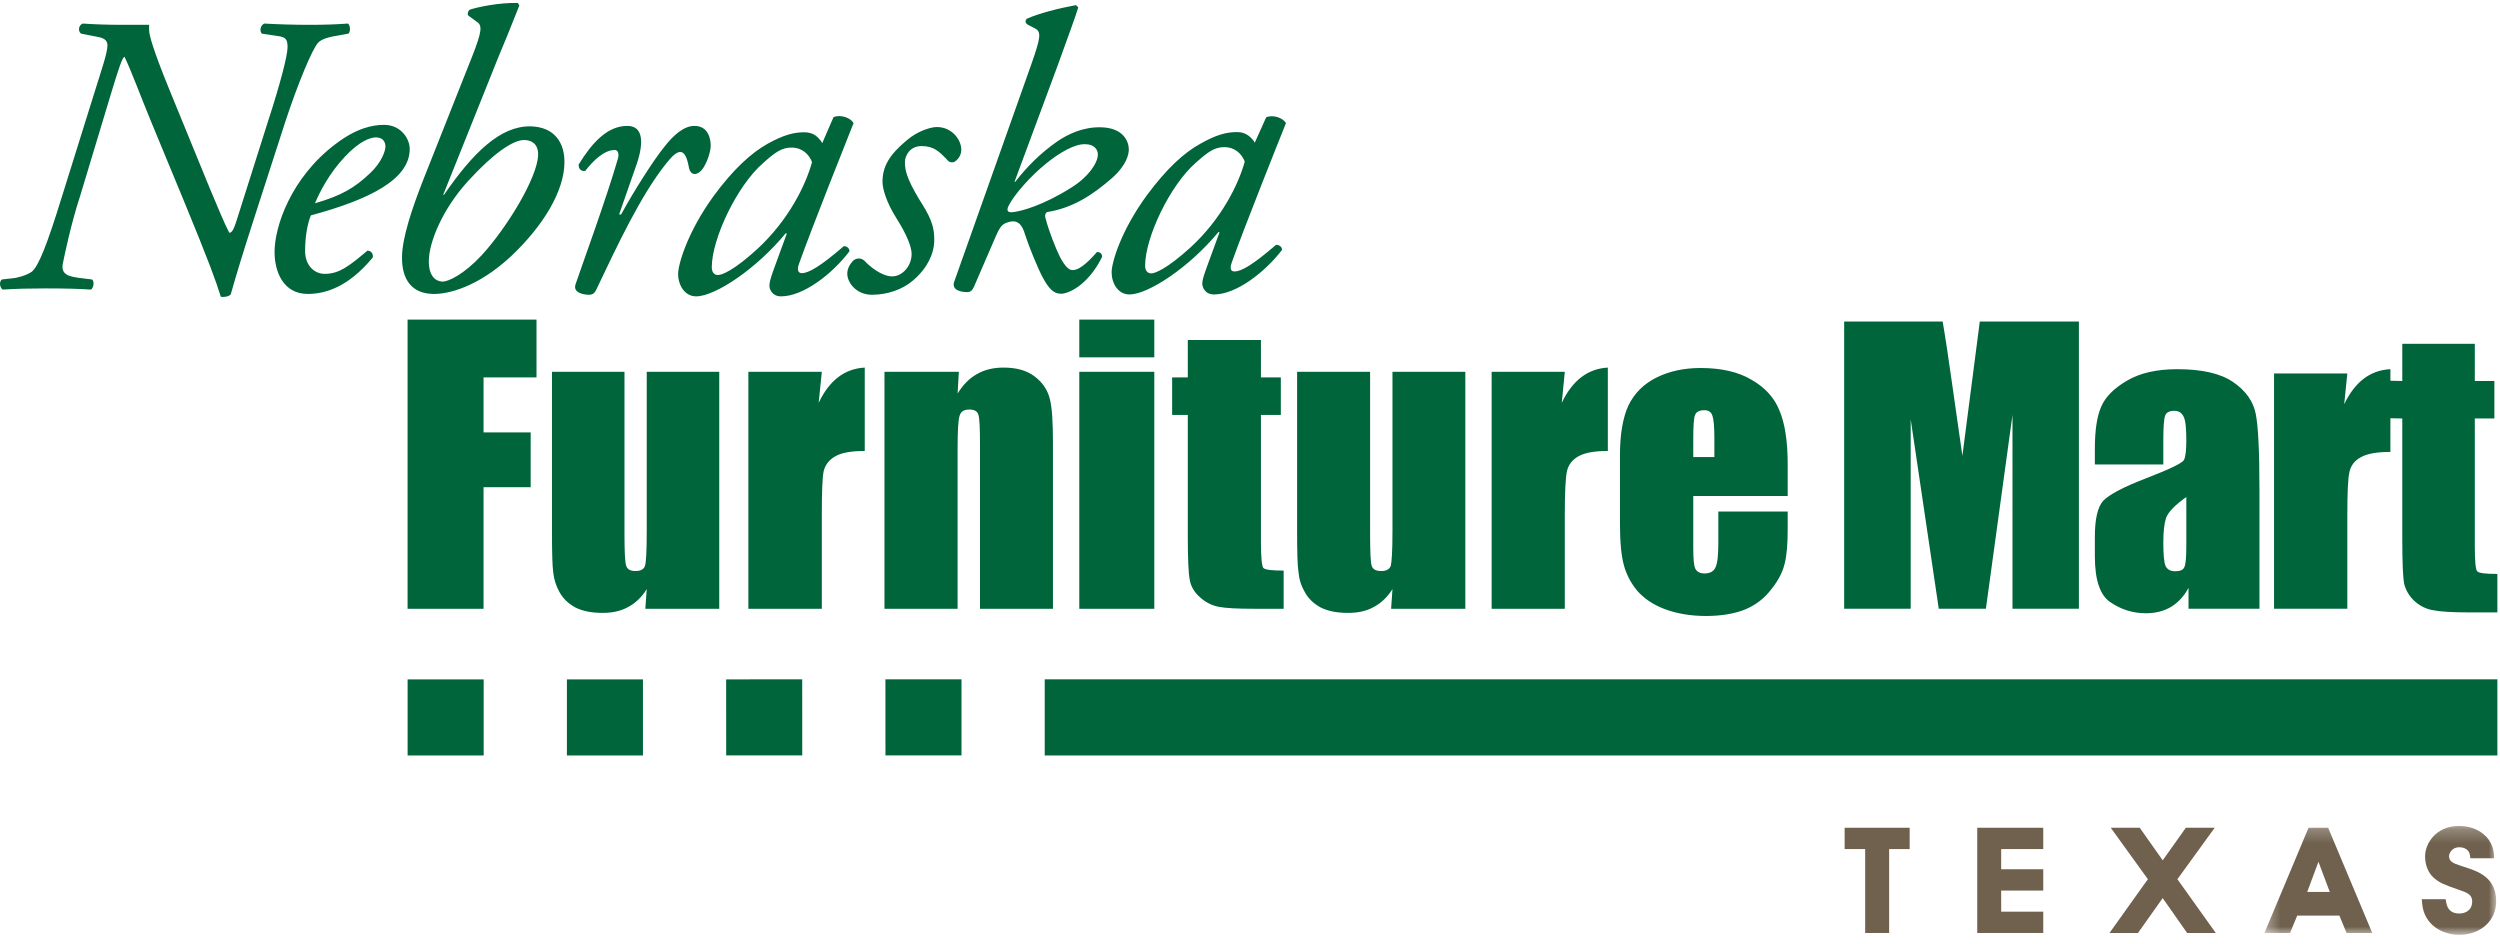 <?xml version="1.0" encoding="UTF-8"?>
<svg width="180px" height="68px" viewBox="0 0 180 68" version="1.1" xmlns="http://www.w3.org/2000/svg" xmlns:xlink="http://www.w3.org/1999/xlink">
    <!-- Generator: Sketch 42 (36781) - http://www.bohemiancoding.com/sketch -->
    <title>logo--nfm</title>
    <desc>Created with Sketch.</desc>
    <defs>
        <polygon id="path-1" points="0.346 8.054 17.032 8.054 17.032 0.235 0.346 0.235"></polygon>
    </defs>
    <g id="Page-1" stroke="none" stroke-width="1" fill="none" fill-rule="evenodd">
        <g id="logo--nfm">
            <path d="M75.22,48.91 L179.811,48.91 L179.811,54.395 L75.22,54.394 L75.22,48.91 Z M123.435,32.91 L123.435,31.653 C123.435,30.762 123.392,30.193 123.29,29.929 C123.212,29.661 123.007,29.535 122.716,29.535 C122.342,29.535 122.117,29.661 122.049,29.877 C121.948,30.086 121.915,30.677 121.915,31.653 L121.915,32.91 L123.435,32.91 Z M128.714,35.712 L121.915,35.712 L121.915,39.445 C121.915,40.231 121.959,40.732 122.06,40.942 C122.183,41.171 122.399,41.289 122.727,41.289 C123.12,41.289 123.392,41.137 123.517,40.847 C123.662,40.547 123.719,39.963 123.719,39.097 L123.719,36.83 L128.714,36.83 L128.714,38.097 C128.714,39.175 128.646,39.997 128.5,40.557 C128.375,41.129 128.07,41.757 127.563,42.389 C127.078,43.047 126.456,43.533 125.692,43.864 C124.935,44.177 123.978,44.351 122.827,44.351 C121.723,44.351 120.731,44.177 119.884,43.864 C119.038,43.548 118.384,43.103 117.889,42.544 C117.426,41.988 117.098,41.363 116.918,40.691 C116.738,40.029 116.638,39.056 116.638,37.77 L116.638,32.745 C116.638,31.242 116.852,30.063 117.245,29.193 C117.675,28.32 118.34,27.644 119.266,27.183 C120.2,26.719 121.26,26.496 122.455,26.496 C123.932,26.496 125.162,26.778 126.097,27.336 C127.078,27.892 127.744,28.625 128.117,29.547 C128.511,30.468 128.714,31.762 128.714,33.433 L128.714,35.712 Z M112.665,26.77 L112.448,29.004 C113.215,27.383 114.332,26.543 115.764,26.466 L115.764,32.471 C114.806,32.471 114.119,32.591 113.644,32.854 C113.204,33.103 112.922,33.471 112.822,33.92 C112.719,34.377 112.665,35.449 112.665,37.093 L112.665,43.832 L107.398,43.832 L107.398,26.77 L112.665,26.77 Z M105.503,26.77 L105.503,43.832 L100.16,43.832 L100.258,42.415 C99.888,42.998 99.437,43.43 98.896,43.712 C98.366,44.005 97.758,44.128 97.058,44.128 C96.268,44.128 95.625,44.005 95.097,43.742 C94.578,43.463 94.192,43.087 93.946,42.63 C93.686,42.191 93.539,41.724 93.495,41.222 C93.415,40.732 93.392,39.751 93.392,38.28 L93.392,26.77 L98.647,26.77 L98.647,38.38 C98.647,39.707 98.682,40.505 98.76,40.735 C98.838,40.996 99.076,41.115 99.448,41.115 C99.832,41.115 100.057,40.978 100.136,40.732 C100.204,40.487 100.258,39.647 100.258,38.247 L100.258,26.77 L105.503,26.77 Z M90.787,24.482 L90.787,27.175 L92.22,27.175 L92.22,29.877 L90.787,29.877 L90.787,39.004 C90.787,40.137 90.856,40.754 90.957,40.888 C91.081,41.026 91.567,41.082 92.423,41.082 L92.423,43.832 L90.315,43.832 C89.107,43.832 88.263,43.79 87.744,43.69 C87.236,43.589 86.797,43.363 86.392,42.998 C85.995,42.642 85.748,42.229 85.669,41.78 C85.568,41.326 85.521,40.242 85.521,38.536 L85.521,29.877 L84.394,29.877 L84.394,27.175 L85.521,27.175 L85.521,24.482 L90.787,24.482 Z M77.709,43.832 L83.11,43.832 L83.11,26.77 L77.709,26.77 L77.709,43.832 Z M77.709,25.727 L83.11,25.727 L83.11,23.01 L77.709,23.01 L77.709,25.727 Z M69.038,26.77 L68.947,28.331 C69.343,27.7 69.794,27.235 70.347,26.93 C70.886,26.618 71.53,26.466 72.25,26.466 C73.153,26.466 73.899,26.659 74.473,27.087 C75.036,27.51 75.409,28.035 75.578,28.688 C75.747,29.309 75.813,30.368 75.813,31.879 L75.813,43.832 L70.56,43.832 L70.56,32.022 C70.56,30.836 70.525,30.119 70.448,29.873 C70.368,29.602 70.154,29.487 69.794,29.487 C69.421,29.487 69.185,29.617 69.094,29.929 C68.992,30.212 68.947,31.01 68.947,32.297 L68.947,43.832 L63.682,43.832 L63.682,26.77 L69.038,26.77 Z M59.171,26.77 L58.945,29.004 C59.713,27.383 60.818,26.543 62.262,26.466 L62.262,32.471 C61.303,32.471 60.592,32.591 60.142,32.854 C59.689,33.103 59.419,33.471 59.307,33.92 C59.205,34.377 59.171,35.449 59.171,37.093 L59.171,43.832 L53.883,43.832 L53.883,26.77 L59.171,26.77 Z M51.786,26.77 L51.786,43.832 L46.463,43.832 L46.565,42.415 C46.205,42.998 45.752,43.43 45.212,43.712 C44.683,44.005 44.074,44.128 43.386,44.128 C42.608,44.128 41.953,44.005 41.435,43.742 C40.917,43.463 40.533,43.087 40.284,42.63 C40.037,42.191 39.889,41.724 39.833,41.222 C39.767,40.732 39.743,39.751 39.743,38.28 L39.743,26.77 L44.963,26.77 L44.963,38.38 C44.963,39.707 44.997,40.505 45.088,40.735 C45.165,40.996 45.403,41.115 45.752,41.115 C46.136,41.115 46.374,40.978 46.44,40.732 C46.521,40.487 46.565,39.647 46.565,38.247 L46.565,26.77 L51.786,26.77 Z M29.345,23.01 L38.628,23.01 L38.628,27.175 L34.815,27.175 L34.815,31.133 L38.209,31.133 L38.209,35.079 L34.815,35.079 L34.815,43.832 L29.345,43.832 L29.345,23.01 L29.345,23.01 Z" id="Fill-1" fill="#00653A"></path>
            <polyline id="Fill-2" fill="#00653A" points="34.825 54.394 29.348 54.395 29.348 48.918 34.825 48.917 34.825 54.394"></polyline>
            <polyline id="Fill-3" fill="#00653A" points="46.293 54.393 40.817 54.393 40.817 48.916 46.292 48.915 46.293 54.393"></polyline>
            <polyline id="Fill-4" fill="#00653A" points="57.762 54.39 52.285 54.39 52.283 48.915 57.759 48.913 57.762 54.39"></polyline>
            <g id="Group-8" fill="#00653A">
                <polyline id="Fill-5" points="69.228 54.387 63.753 54.39 63.751 48.913 69.228 48.911 69.228 54.387"></polyline>
                <path d="M88.155,10.595 C87.457,10.595 87.006,10.907 86.091,11.724 C84.231,13.349 82.449,17.102 82.449,19.13 C82.449,19.481 82.619,19.684 82.89,19.684 C83.183,19.684 84.062,19.317 85.708,17.823 C87.93,15.782 89.158,13.315 89.623,11.633 C89.408,11.082 88.922,10.595 88.155,10.595 Z M90.343,10.275 L91.164,8.447 C91.661,8.228 92.406,8.5 92.587,8.871 C92.158,9.941 89.623,16.274 88.696,18.874 C88.505,19.388 88.652,19.544 88.887,19.544 C89.385,19.544 90.23,19.049 91.876,17.626 C92.101,17.626 92.305,17.757 92.305,17.994 C91.077,19.598 89.012,21.201 87.41,21.201 C86.733,21.201 86.565,20.647 86.565,20.424 C86.565,20.216 86.622,19.978 86.858,19.317 L87.806,16.73 L87.727,16.708 C85.652,19.228 82.676,21.201 81.322,21.201 C80.499,21.201 80.037,20.402 80.037,19.598 C80.037,18.934 80.678,16.642 82.597,14.028 C83.995,12.149 85.245,10.993 86.443,10.339 C87.581,9.699 88.303,9.51 89.069,9.51 C89.385,9.51 89.588,9.589 89.757,9.684 C89.881,9.74 90.209,10 90.343,10.275 Z M79.045,11.138 C79.057,10.788 78.797,10.383 78.142,10.383 C77.387,10.353 76.305,10.974 75.313,11.781 C74.23,12.65 73.002,14.025 72.605,14.842 C72.483,15.117 72.505,15.315 72.888,15.278 C73.497,15.229 75.12,14.786 77.162,13.49 C78.391,12.72 79.032,11.729 79.045,11.138 Z M68.706,20.275 L74.252,4.638 C74.952,2.646 74.986,2.279 74.501,2.037 L73.994,1.773 C73.813,1.655 73.79,1.488 73.936,1.346 C74.816,0.956 76.237,0.595 77.466,0.368 L77.635,0.528 C77.398,1.312 77.026,2.279 76.159,4.698 L73.046,13.088 L73.101,13.088 C73.959,11.984 74.918,11.027 76.102,10.198 C76.914,9.637 77.983,9.146 79.226,9.164 C80.882,9.186 81.276,10.175 81.276,10.781 C81.265,11.108 81.13,11.877 80.06,12.825 C78.683,14.028 77.241,14.976 75.402,15.267 C75.188,15.382 75.243,15.631 75.302,15.802 C75.517,16.622 76.012,17.893 76.317,18.5 C76.655,19.13 76.937,19.447 77.217,19.447 C77.602,19.466 78.153,19.097 78.989,18.139 C79.236,18.158 79.36,18.28 79.349,18.5 C78.3,20.613 76.856,21.163 76.383,21.149 C75.864,21.149 75.517,20.788 75.086,19.993 C74.736,19.357 74.061,17.693 73.813,16.912 C73.597,16.155 73.282,15.857 72.764,15.954 C72.19,16.084 72.043,16.217 71.672,17.069 L70.113,20.677 C69.989,20.926 69.867,21.033 69.617,21.033 C69.292,21.033 68.468,20.926 68.706,20.275 Z M67.452,9.146 C68.547,9.146 69.214,10.067 69.214,10.781 C69.214,11.223 68.92,11.549 68.68,11.673 C68.478,11.724 68.31,11.673 68.131,11.432 C67.633,10.941 67.262,10.517 66.348,10.517 C65.503,10.517 65.153,11.223 65.153,11.673 C65.153,12.261 65.299,12.862 66.134,14.273 C66.888,15.467 67.318,16.183 67.262,17.44 C67.228,18.221 66.822,19.273 65.738,20.193 C64.973,20.851 63.888,21.223 62.773,21.223 C61.669,21.223 61.004,20.361 61.004,19.703 C61.004,19.423 61.117,19.097 61.431,18.766 C61.669,18.559 61.996,18.559 62.232,18.766 C62.604,19.176 63.485,19.9 64.239,19.9 C64.95,19.9 65.637,19.176 65.637,18.28 C65.637,17.79 65.299,16.912 64.565,15.749 C63.802,14.549 63.54,13.572 63.54,13.088 C63.54,11.984 64.037,11.138 65.299,10.091 C66.134,9.379 67.08,9.146 67.452,9.146 Z M56.99,10.625 C56.301,10.625 55.828,10.941 54.926,11.757 C53.054,13.393 51.248,17.198 51.248,19.249 C51.248,19.598 51.429,19.803 51.69,19.803 C51.995,19.803 52.874,19.442 54.542,17.915 C56.765,15.857 58.004,13.363 58.465,11.673 C58.252,11.108 57.756,10.625 56.99,10.625 Z M59.2,10.31 L60.012,8.436 C60.53,8.213 61.284,8.5 61.454,8.871 C61.027,9.948 58.465,16.358 57.53,18.989 C57.349,19.481 57.497,19.667 57.734,19.667 C58.23,19.667 59.086,19.161 60.756,17.723 C60.958,17.723 61.162,17.857 61.162,18.091 C59.932,19.718 57.845,21.338 56.235,21.338 C55.567,21.338 55.398,20.788 55.398,20.577 C55.398,20.361 55.457,20.101 55.692,19.442 L56.651,16.816 L56.572,16.793 C54.485,19.339 51.498,21.338 50.122,21.338 C49.299,21.338 48.825,20.535 48.825,19.718 C48.825,19.049 49.479,16.73 51.396,14.092 C52.806,12.182 54.068,11.027 55.265,10.353 C56.415,9.717 57.147,9.524 57.902,9.524 C58.23,9.524 58.443,9.603 58.612,9.689 C58.738,9.755 59.053,10.004 59.2,10.31 Z M45.16,9.065 C46.649,9.065 46.109,11.027 45.849,11.795 L44.575,15.441 L44.721,15.441 C45.601,13.817 47.056,11.521 47.832,10.573 C48.508,9.699 49.255,9.065 49.999,9.065 C51.024,9.065 51.171,10.048 51.171,10.491 C51.171,10.918 50.901,11.757 50.552,12.208 C50.191,12.65 49.727,12.665 49.603,12.067 C49.468,11.323 49.276,10.941 48.982,10.941 C48.713,10.941 48.397,11.223 47.947,11.795 C46.142,14.062 44.495,17.566 42.917,20.885 C42.806,21.112 42.659,21.223 42.409,21.223 C42.092,21.223 41.225,21.112 41.439,20.472 C41.824,19.324 43.683,14.233 44.495,11.408 C44.575,11.093 44.517,10.8 44.26,10.8 C43.481,10.8 42.681,11.599 42.14,12.303 C41.858,12.35 41.644,12.182 41.665,11.844 C42.624,10.275 43.739,9.065 45.16,9.065 Z M37.742,10.082 C36.963,10.067 35.531,11.027 33.705,13.033 C31.833,15.084 30.897,17.44 30.875,18.766 C30.863,19.892 31.371,20.263 31.867,20.275 C32.296,20.275 33.4,19.751 34.674,18.385 C36.501,16.399 38.711,12.772 38.746,11.138 C38.756,10.35 38.26,10.082 37.742,10.082 Z M35.846,4.203 L31.911,14.025 L31.969,14.025 C34.054,10.993 36.027,9.065 38.193,9.097 C39.907,9.13 40.674,10.265 40.64,11.748 C40.605,13.732 39.174,16.207 36.794,18.451 C34.381,20.696 32.228,21.186 31.202,21.163 C29.647,21.149 28.913,20.119 28.945,18.466 C28.968,17.113 29.647,15.04 30.525,12.817 L34.031,3.973 C34.652,2.372 34.754,1.851 34.358,1.587 L33.705,1.112 C33.647,0.997 33.682,0.822 33.806,0.703 C34.358,0.51 35.949,0.179 37.289,0.212 L37.392,0.398 C36.76,2.015 36.309,3.085 35.846,4.203 Z M27.075,9.892 C26.668,9.892 25.903,10.145 24.842,11.272 C23.703,12.478 23.026,13.81 22.677,14.638 C24.617,14.073 25.518,13.524 26.602,12.512 C27.515,11.673 27.752,10.821 27.752,10.558 C27.752,10.265 27.605,9.892 27.075,9.892 Z M27.66,8.99 C28.847,8.99 29.5,9.97 29.5,10.725 C29.5,12.925 26.602,14.367 22.383,15.507 C22.17,16.014 21.967,16.935 21.967,18.08 C21.967,19.061 22.587,19.718 23.387,19.718 C24.437,19.718 25.168,19.13 26.455,18.046 C26.724,18.046 26.894,18.28 26.838,18.54 C25.056,20.699 23.387,21.163 22.158,21.163 C20.387,21.163 19.768,19.551 19.768,18.139 C19.768,16.318 20.941,12.806 24.143,10.383 C25.666,9.219 26.815,8.99 27.66,8.99 Z M4.489,14.062 L6.788,6.704 C7.307,5.037 7.736,3.802 7.736,3.278 C7.736,2.877 7.477,2.735 6.981,2.646 L5.831,2.42 C5.583,2.219 5.674,1.788 5.966,1.696 C6.836,1.755 7.704,1.788 8.932,1.788 L10.736,1.788 L10.736,2.178 C10.736,2.506 11.018,3.565 12.157,6.362 L15.089,13.524 C15.663,14.892 16.171,16.129 16.51,16.76 C16.724,16.76 16.86,16.415 17.007,15.964 L19.293,8.749 C20.185,6.024 20.703,3.973 20.703,3.431 C20.703,2.907 20.649,2.67 19.982,2.591 L18.843,2.42 C18.663,2.157 18.775,1.824 19.024,1.696 C20.038,1.755 21.211,1.788 22.305,1.788 C23.412,1.788 24.223,1.755 25.056,1.696 C25.215,1.824 25.258,2.245 25.091,2.42 L24.414,2.545 C23.749,2.646 23.185,2.787 22.915,3.064 C22.508,3.464 21.437,6.038 20.524,8.819 L18.437,15.278 C17.455,18.325 17.119,19.42 16.611,21.201 C16.429,21.372 16.136,21.398 15.901,21.372 C15.54,20.216 15.089,18.953 13.194,14.352 L10.905,8.819 C10.127,6.938 9.428,5.037 8.967,4.092 C8.809,4.092 8.516,5.037 8.031,6.615 L5.775,14.092 C5.121,16.076 4.646,18.376 4.546,18.867 C4.309,19.818 4.985,19.925 5.966,20.042 L6.632,20.123 C6.811,20.294 6.744,20.699 6.554,20.851 C5.674,20.788 4.568,20.766 3.239,20.766 C2.188,20.766 1.084,20.788 0.194,20.851 C0.012,20.732 -0.1,20.332 0.127,20.123 L0.847,20.042 C1.196,20.023 1.873,19.849 2.291,19.562 C2.776,19.149 3.361,17.723 4.489,14.062 L4.489,14.062 Z" id="Fill-7"></path>
            </g>
            <path d="M178.186,24.753 L178.186,27.432 L179.595,27.432 L179.595,30.13 L178.186,30.13 L178.186,39.264 C178.186,40.383 178.242,41.018 178.357,41.13 C178.469,41.267 178.954,41.323 179.811,41.323 L179.811,44.092 L177.701,44.092 C176.518,44.092 175.672,44.035 175.163,43.932 C174.657,43.842 174.218,43.619 173.833,43.267 C173.45,42.906 173.214,42.489 173.1,42.032 C173.01,41.576 172.965,40.494 172.965,38.795 L172.965,30.13 L172.109,30.115 L172.109,32.538 C171.149,32.538 170.428,32.664 169.978,32.922 C169.515,33.17 169.256,33.53 169.155,34.006 C169.053,34.452 169.007,35.499 169.007,37.138 L169.007,43.83 L163.731,43.83 L163.731,26.89 L169.007,26.89 L168.783,29.104 C169.548,27.503 170.653,26.652 172.109,26.581 L172.109,27.413 L172.965,27.432 L172.965,24.753 L178.186,24.753 Z M157.415,35.782 C156.581,36.383 156.097,36.878 155.95,37.31 C155.826,37.697 155.759,38.283 155.759,39.055 C155.759,39.94 155.815,40.494 155.916,40.746 C156.052,41.018 156.288,41.13 156.614,41.13 C156.957,41.13 157.18,41.04 157.268,40.843 C157.372,40.65 157.415,40.115 157.415,39.264 L157.415,35.782 Z M155.759,33.441 L150.83,33.441 L150.83,32.316 C150.83,31 150.977,29.988 151.283,29.29 C151.587,28.567 152.219,27.946 153.153,27.403 C154.08,26.857 155.286,26.581 156.761,26.581 C158.543,26.581 159.885,26.89 160.777,27.503 C161.689,28.123 162.232,28.893 162.411,29.788 C162.592,30.673 162.681,32.523 162.681,35.325 L162.681,43.83 L157.573,43.83 L157.573,42.325 C157.247,42.94 156.832,43.373 156.324,43.69 C155.815,43.994 155.207,44.154 154.509,44.154 C153.582,44.154 152.737,43.895 151.97,43.373 C151.205,42.883 150.83,41.768 150.83,40.048 L150.83,38.654 C150.83,37.395 151.022,36.514 151.43,36.057 C151.845,35.62 152.861,35.076 154.473,34.455 C156.187,33.79 157.123,33.352 157.247,33.114 C157.36,32.888 157.415,32.404 157.415,31.716 C157.415,30.833 157.36,30.257 157.214,29.988 C157.089,29.722 156.864,29.579 156.559,29.579 C156.187,29.579 155.974,29.7 155.893,29.922 C155.805,30.148 155.759,30.725 155.759,31.682 L155.759,33.441 Z M149.681,23.148 L149.681,43.83 L144.899,43.83 L144.899,29.873 L142.984,43.83 L139.591,43.83 L137.57,30.19 L137.57,43.83 L132.779,43.83 L132.779,23.148 L139.871,23.148 C140.087,24.397 140.299,25.863 140.538,27.54 L141.292,32.817 L142.545,23.148 L149.681,23.148 L149.681,23.148 Z" id="Fill-9" fill="#00653A"></path>
            <polyline id="Fill-10" fill="#70614E" points="132.813 61.133 134.292 61.133 134.292 67.175 136.018 67.175 136.018 61.133 137.496 61.133 137.496 59.598 132.813 59.598 132.813 61.133"></polyline>
            <polyline id="Fill-11" fill="#70614E" points="142.36 67.175 147.114 67.175 147.114 65.64 144.085 65.64 144.085 64.121 147.114 64.121 147.114 62.586 144.085 62.586 144.085 61.133 147.114 61.133 147.114 59.598 142.36 59.598 142.36 67.175"></polyline>
            <polyline id="Fill-12" fill="#70614E" points="159.459 59.598 157.38 59.598 155.716 61.943 154.061 59.598 151.973 59.598 154.647 63.302 151.883 67.175 153.934 67.175 155.713 64.663 157.473 67.175 159.537 67.175 156.772 63.303 159.459 59.598"></polyline>
            <g id="Group-16" transform="translate(162.692, 59.231)">
                <mask id="mask-2" fill="white">
                    <use xlink:href="#path-1"></use>
                </mask>
                <g id="Clip-14"></g>
                <path d="M5.052,4.989 L3.427,4.989 L4.236,2.818 L5.052,4.989 Z M3.524,0.367 L0.346,7.945 L2.188,7.945 L2.707,6.694 L5.742,6.69 L6.261,7.945 L8.111,7.945 L4.935,0.367 L3.524,0.367 L3.524,0.367 Z" id="Fill-13" fill="#70614E" mask="url(#mask-2)"></path>
                <path d="M14.748,3.19 C14.651,3.159 14.557,3.129 14.465,3.097 L14.389,3.072 C13.979,2.938 13.638,2.797 13.638,2.421 C13.638,2.202 13.859,1.77 14.368,1.77 C14.527,1.77 15.048,1.809 15.137,2.315 L15.18,2.564 L16.89,2.562 L16.865,2.237 C16.771,1.077 15.722,0.235 14.368,0.235 C12.675,0.235 11.913,1.519 11.913,2.431 C11.913,3.05 12.145,3.625 12.535,3.967 C12.94,4.322 13.244,4.452 14.268,4.807 L14.408,4.856 C14.966,5.047 15.305,5.197 15.305,5.665 C15.305,6.312 14.822,6.542 14.368,6.542 C13.843,6.542 13.53,6.278 13.438,5.758 L13.394,5.509 L11.676,5.509 L11.705,5.837 C11.841,7.376 13.181,8.077 14.368,8.077 C15.912,8.077 17.032,7.063 17.032,5.665 C17.032,3.927 15.712,3.501 14.748,3.19" id="Fill-15" fill="#70614E" mask="url(#mask-2)"></path>
            </g>
        </g>
    </g>
</svg>